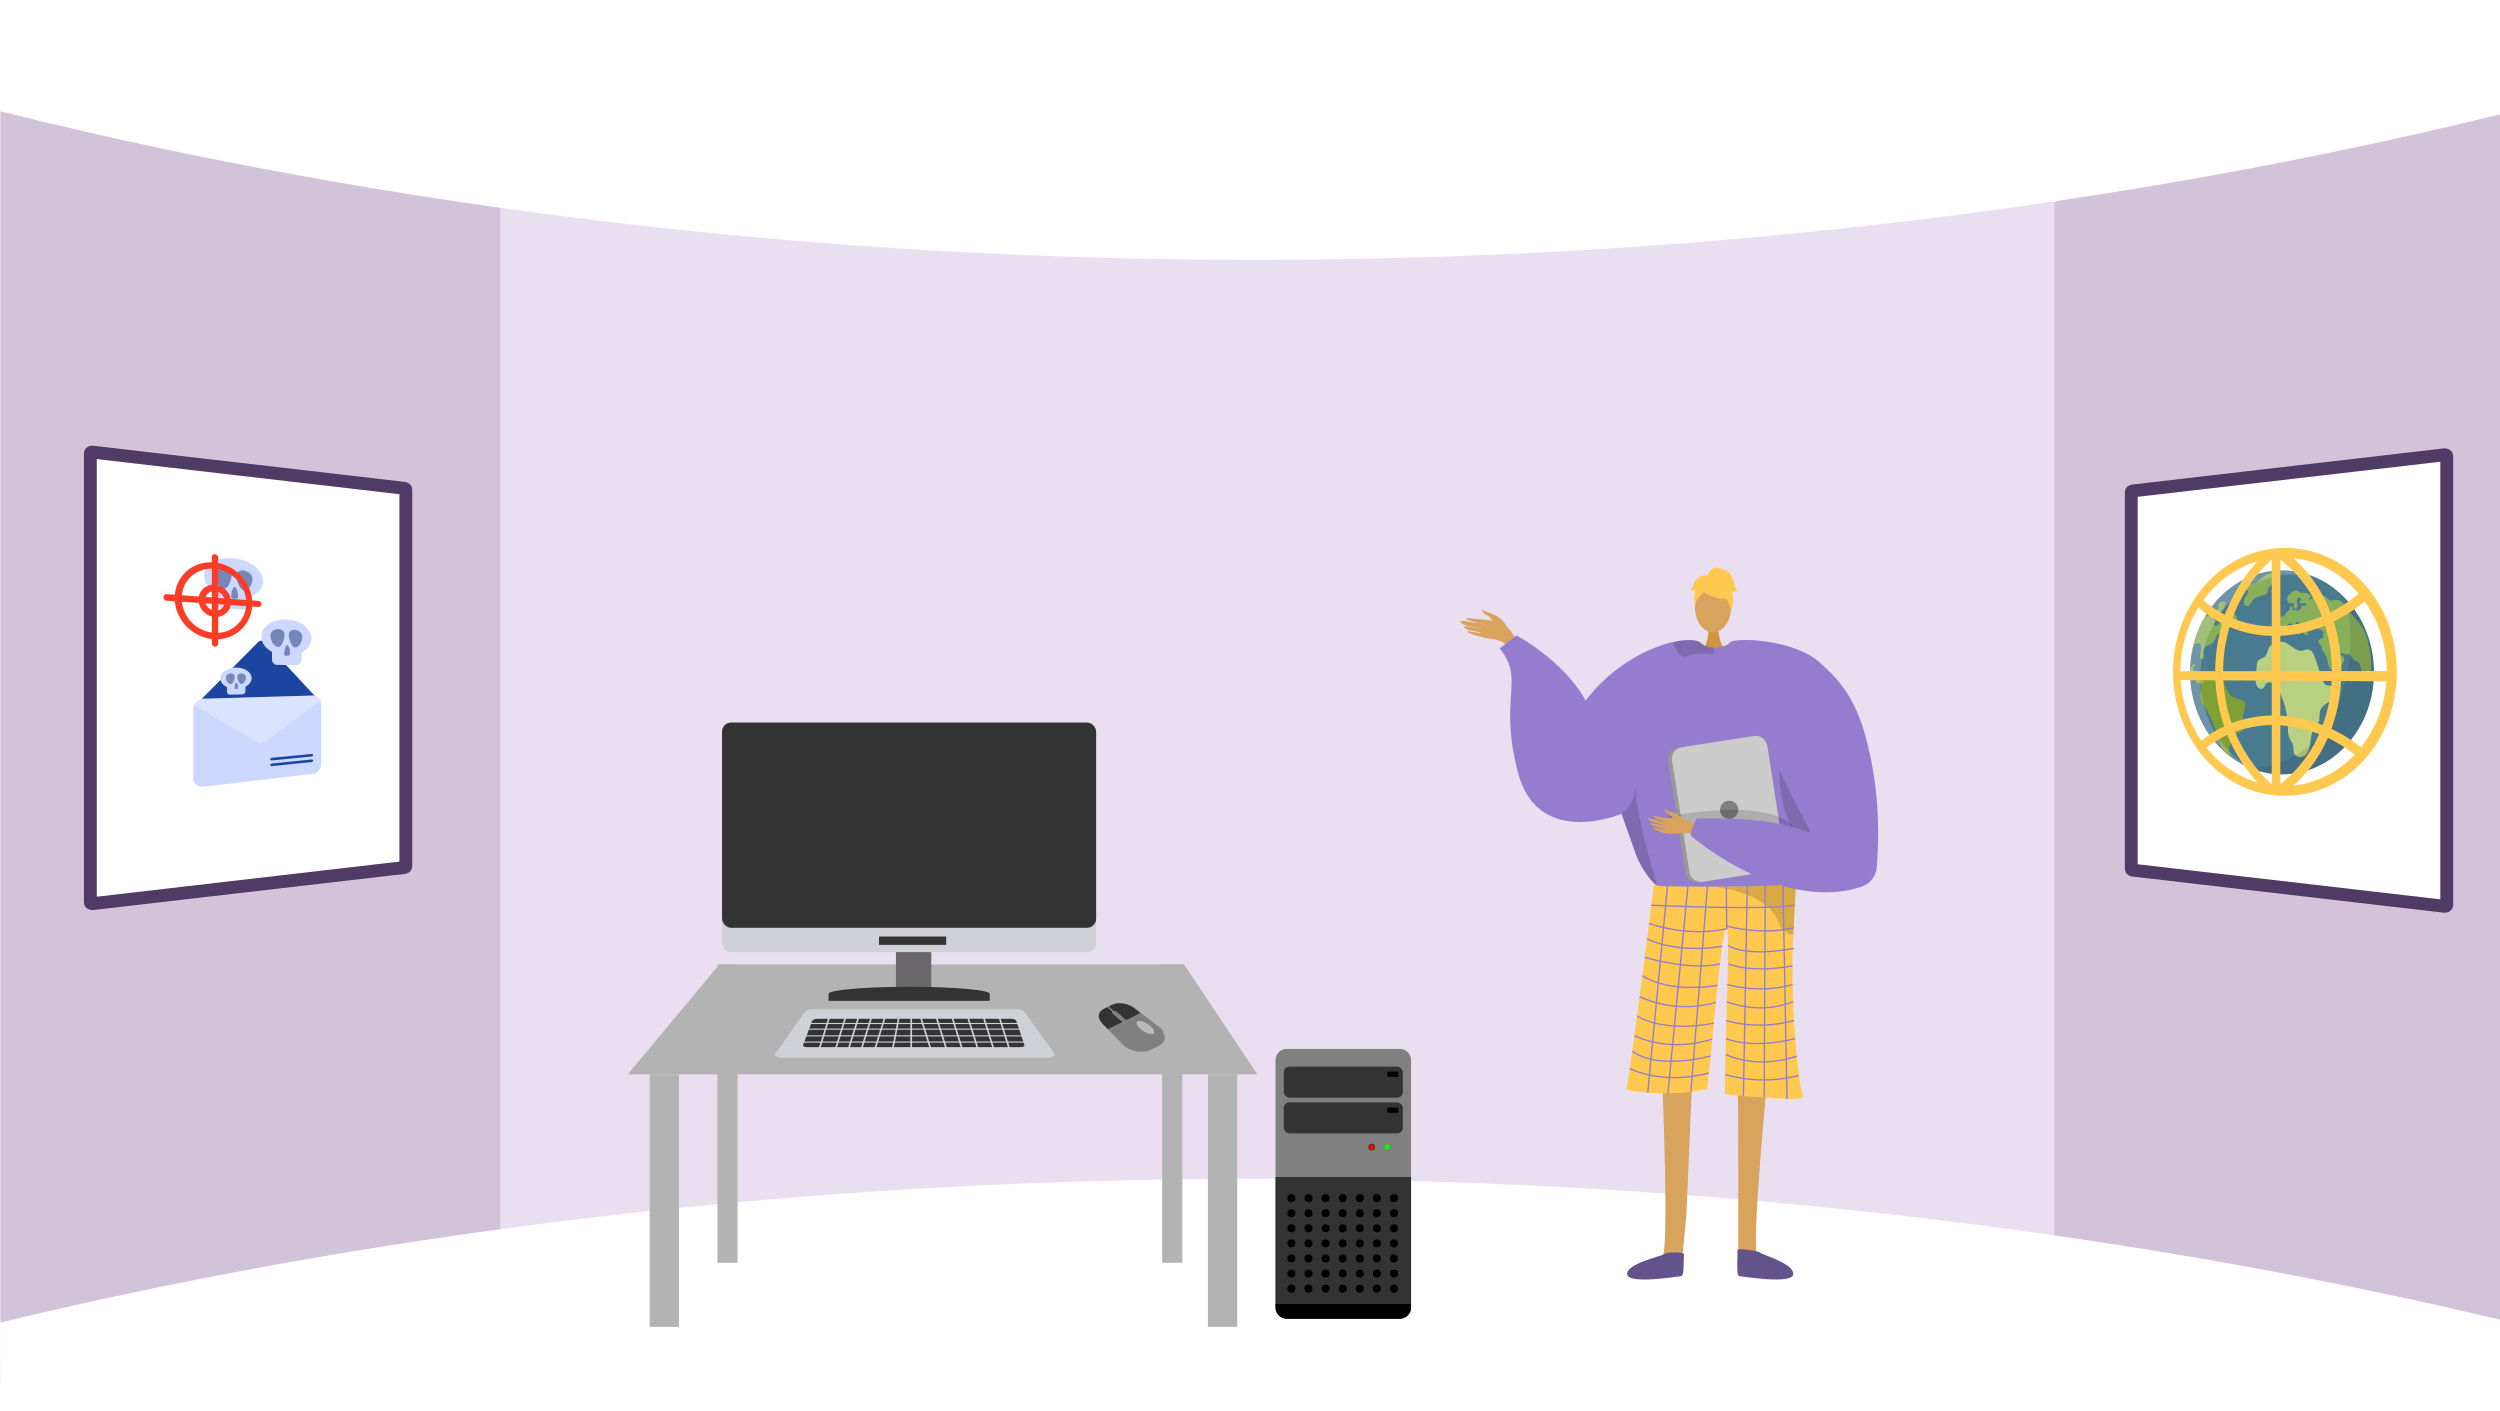 <svg xmlns="http://www.w3.org/2000/svg" xmlns:xlink="http://www.w3.org/1999/xlink" width="1366" height="771" viewBox="0 0 1366 771"><defs><style>.a,.t{fill:none;}.b{fill:#d2c3db;}.c{fill:#eadff1;}.ab,.ae,.al,.d{fill:#fff;}.e{fill:#b3b3b3;}.f{fill:#d0d1d6;}.g{fill:#333;}.h,.i{fill:#d8a35d;}.h{fill-rule:evenodd;}.j{fill:#d19442;}.k{fill:#947dce;}.l{fill:#ffc84f;}.m{opacity:0.15;}.n{fill:#62548a;}.ae,.o{opacity:0.3;}.p{opacity:0.5;}.q{fill:#999;}.r{fill:#ccc;}.s{fill:gray;}.t{stroke:#947dce;stroke-width:0.747px;}.ab,.t{stroke-miterlimit:10;}.u{fill:#6a676b;}.v{isolation:isolate;}.w{clip-path:url(#a);}.x{fill:#b9b9b9;}.y{fill:#302f30;}.z{fill:red;}.aa{fill:lime;}.ab{stroke:#4f3b65;stroke-width:7.018px;}.ac{fill:#1b45a1;}.ad{fill:#ccd8ff;}.af{fill:#7686b8;}.ag{fill:#fb3c27;}.ah{fill:#497b90;}.ai{fill:#89a527;opacity:0.86;}.aj{fill:#cbdf7d;opacity:0.85;}.ak{fill:#b3d336;opacity:0.6;}.al{opacity:0.2;}.am{opacity:0.1;}</style><clipPath id="a"><path class="a" d="M606.784,575.835l-8.584-26.79,31.881-2.2,8.584,26.79Z"/></clipPath></defs><path class="b" d="M1366,9.537V768l-242.228-67.586-32.991-6.263,1.636-558.092,30.118-25.56Z"/><path class="b" d="M316.3,125.471,300.245,681.842.2,756.24V6.188L299.045,99.758Z"/><path class="c" d="M697.978,89.071H273.37V706.455h849.165V89.071Z"/><path class="d" d="M0,60.78c121.657,30.38,335.7,73.888,615,80.372,352.972,8.194,622.429-47.1,751-78.7V0H0Z"/><path class="d" d="M0,722.684c121.657-29.39,335.7-71.481,615-77.753C967.968,637,1237.425,690.5,1366,721.064v47.19L.2,771Z"/><path class="e" d="M687,587H343l50-60H647Z"/><rect class="e" width="16" height="138" transform="translate(355 587)"/><rect class="e" width="11" height="163" transform="translate(392 527)"/><rect class="e" width="11" height="163" transform="translate(635 527)"/><rect class="e" width="16" height="138" transform="translate(660 587)"/><path class="f" d="M572.641,578H426.953c-1.618,0-4.281-1-3.281-2.23L439.4,553.432a5.577,5.577,0,0,1,4.546-1.987H555.435a6.041,6.041,0,0,1,4.912,2.141l15.569,21.968C577.008,576.954,574.416,578,572.641,578Z"/><path class="g" d="M557.512,572.14H440.874c-1.294,0-2.281-.5-2.077-1.046l4.919-13.2c.265-.712,1.7-1.235,3.373-1.235h105.2c1.49,0,2.755.469,2.971,1.1l4.508,13.275C559.947,571.621,558.886,572.14,557.512,572.14Z"/><rect class="f" width="121.634" height="0.614" transform="translate(438.463 558.932)"/><rect class="f" width="121.634" height="0.614" transform="translate(438.463 562.004)"/><rect class="f" width="121.634" height="0.614" transform="translate(438.463 565.69)"/><rect class="f" width="121.634" height="0.614" transform="translate(438.463 569.068)"/><rect class="f" width="0.921" height="20.272" transform="translate(453.194 554.038) rotate(17.439)"/><rect class="f" width="0.921" height="20.272" transform="translate(462.102 554.038) rotate(17.439)"/><rect class="f" width="0.921" height="20.272" transform="translate(469.166 554.038) rotate(17.439)"/><rect class="f" width="0.921" height="20.272" transform="translate(476.231 554.038) rotate(17.439)"/><rect class="f" width="0.921" height="20.272" transform="translate(483.602 554.038) rotate(17.439)"/><rect class="f" width="0.921" height="20.272" transform="translate(491.083 553.808) rotate(10.978)"/><rect class="f" width="0.921" height="20.272" transform="translate(497.437 553.711)"/><rect class="f" width="0.921" height="20.272" transform="translate(545.102 554.315) rotate(-17.439)"/><rect class="f" width="0.921" height="20.272" transform="translate(536.501 554.315) rotate(-17.439)"/><rect class="f" width="0.921" height="20.272" transform="translate(527.901 554.315) rotate(-17.439)"/><rect class="f" width="0.921" height="20.272" transform="translate(519.3 554.315) rotate(-17.439)"/><rect class="f" width="0.921" height="20.272" transform="translate(510.7 554.315) rotate(-17.439)"/><rect class="f" width="0.921" height="20.272" transform="translate(502.1 554.315) rotate(-17.439)"/><path class="h" d="M822.88,341.869c-1.389-3.392-5.8-6.039-8.751-6.856a29.723,29.723,0,0,1-3.763-1.581c-2.287-.772,1.332,2.492,2.7,3.039,1.111.445,3.1,3.754,4.192,4.888s3.425,2.779,4.681,2.79S822.7,342.5,822.88,341.869Z"/><path class="h" d="M830.546,353.633c-2.653-4.766-4.639-10.428-9.735-12.794s-12.722-2.326-16.771-2.946c-4.763-.729-2.766.822-.256,1.494,1.631.437,6.905,2,8.553,1.988a52.523,52.523,0,0,0-6.877-1.119c-.392.11-7.948-1.953-7.435-.562,1,2.7,9.531,3.039,12.249,3.632-1.434-.053-3.765-.482-5.147-.539-1.173-.048-4.714-1.338-5.063-.26-.55,1.7,8.189,2.8,9.352,2.9-1.15.924-5.535-.46-7.064-.566-.153-.01-1.545.323.128.912a50.279,50.279,0,0,0,10.279,2.97c4.028.6,8.752,1.215,11.436,4.894C826.345,353.516,828.449,353.892,830.546,353.633Z"/><path class="i" d="M965.714,588.953s-9.277,95.726-5.333,97.373c7.077,3,34.793,12.822,4.236,10.664-15.7.946-14.544-2.561-14.789-5.533-.2-2.428.26-88.1-.385-94.76-.144-1.492-.232-2.394-.232-2.394Z"/><path class="i" d="M908.185,588.953s4.022,95.726.077,97.373c-7.077,3-34.792,12.822-4.236,10.664,15.7.946,14.545-2.561,14.79-5.533.2-2.428,1.981-20.856,2.626-27.518.144-1.492,3.22-76.36,3.22-76.36Z"/><path class="j" d="M938.953,341.932s-.818,9.121,4.809,14.166-12.966,0-12.966,0,3.459-8.737,2.683-14.166S938.953,341.932,938.953,341.932Z"/><ellipse class="i" cx="9.836" cy="13.42" rx="9.836" ry="13.42" transform="translate(926.149 318.628)"/><path class="k" d="M855.883,399.929c14.891-31.148,41.466-45.359,58.433-49.132,7.345-1.636,12.888-1.315,14.913.434a11,11,0,0,0,6.866,2.667,14.9,14.9,0,0,0,3.856-.351,19.2,19.2,0,0,0,4.086-1.39c.628-.291.994-.5.994-.5a39.892,39.892,0,0,1,10.385.62c38.388,7.517,45.067,71.882,44.723,77.418-.209,3.3-3.616,18.223-7.874,31.492-3.489,10.893-7.561,20.673-10.908,22.025-7.427,2.989-63.5,7.091-75.027,1.592-.269-.2-.561-.419-.837-.658-4.326-3.519-9.018-10.467-11.506-16.975,0-.007-6.627-18.685-7.979-22.488-.015-.038-.023-.068-.038-.1-.045-.15-.1-.292-.149-.426-.015-.053-.038-.1-.052-.15"/><path class="l" d="M903.76,482.6a6.06,6.06,0,0,0,3.441,1.587c8.086.159,43.011.757,61.957-.331,6.684-.385,11.378-.979,12.2-1.88a.718.718,0,0,1-.006.077c-.049,1.044-.648,13-1.489,28.671-1.66,30.936,1.537,75.244,5.273,88.693.806,2.9-42.586-1.495-42.586-1.495-.121-31.925,2.908-87.973.951-90.485-2.38-3.056-6.239,46.243-10.664,87.5-17.184,4.483-44.4,1.761-44.081,0C892.495,574.01,903.76,482.6,903.76,482.6Z"/><path class="m" d="M885.771,444.009c.015.053.037.1.052.15.052.134.1.276.149.426.015.029.023.059.038.1,1.352,3.8,7.979,22.481,7.979,22.488,2.488,6.508,7.18,13.456,11.506,16.975-2.936-10.632-12.089-41.451-11.738-53.868C892.009,442.246,885.771,444,885.771,444.009Z"/><path class="m" d="M975.537,399.484s-18.582,55.47,32.974,79.028l1.047.7-.266-13.047S985,432.263,984.907,431.39,975.537,399.484,975.537,399.484Z"/><path class="m" d="M936.745,356.1c.03.889-.44,1.472-1.868,1.277-4.452-.605-9.481-.478-13.134,1.2a3.106,3.106,0,0,1-3-.127c-2.338-1.367-3.788-5.447-4.363-7.255a1.239,1.239,0,0,1-.06-.4c7.345-1.636,12.888-1.315,14.913.434a11,11,0,0,0,6.866,2.667A6.049,6.049,0,0,1,936.745,356.1Z"/><path class="n" d="M920.139,685.333c.183-1.382-9.651-1.253-10.764-.13s-20.711,5.166-20.323,10.987,27.549,1.244,29.489,1.107S919.779,688.049,920.139,685.333Z"/><path class="n" d="M949.277,683.091c-.183-1.382,11.588.372,12.7,1.495s18.249,5.783,17.861,11.6-27.549,1.244-29.489,1.107S949.636,685.807,949.277,683.091Z"/><g class="o"><path d="M936,484.492l-.39-.032S935.752,484.469,936,484.492Z"/><path class="p" d="M936,484.492c10.408.831,33.155-.64,33.155-.64,6.684-.385,11.378-.979,12.2-1.88a.718.718,0,0,1-.006.077c-.049,1.044-.648,13-1.489,28.671a7.652,7.652,0,0,1-1.094-.126,8.521,8.521,0,0,1-5.508-3.914,18.944,18.944,0,0,1-2.142-4.473C963.363,487.442,939.337,484.791,936,484.492Z"/></g><path class="l" d="M932.289,324.345s17.029,9.442,11.975-5.717C940.767,308.14,920.675,317.587,932.289,324.345Z"/><path class="l" d="M934.757,320.724s-9.527,5.653-8.608,11.324c0,0-2.1-16.932,7.372-17.357s13.142.489,12.3,18.393C945.822,333.084,943.069,318.842,934.757,320.724Z"/><path class="l" d="M933.108,314.8s.479-5.275,5.709-4.528,7.471,3.735,8.218,6.724,1.5,5.23,2.242,5.23c0,0-2.242,2.241-2.989,1.494,0,0,1.939,5.373-.524,9.785,0,0-.97-6.8-4.706-7.543S933.108,314.8,933.108,314.8Z"/><path class="l" d="M933.587,314.756s-3.736-2.242-7.471,2.988l-2.242,4.483s.747.747,2.242,0c0,0-.681,5.264.033,8.235l2.208-8.982Z"/><path class="q" d="M911.427,416.037l9.474,60.689a6.482,6.482,0,0,0,7.4,5.4l41.421-6.47a2.017,2.017,0,0,0,.292-.06,6.459,6.459,0,0,0,5.1-7.337l-9.474-60.689a6.472,6.472,0,0,0-7.4-5.395l-39.5,6.164-1.921.3A6.471,6.471,0,0,0,911.427,416.037Z"/><path class="r" d="M913.639,415.678l9.473,60.69a6.472,6.472,0,0,0,7.4,5.394l39.5-6.164a6.459,6.459,0,0,0,5.1-7.337l-9.474-60.689a6.472,6.472,0,0,0-7.4-5.395l-39.5,6.164A6.457,6.457,0,0,0,913.639,415.678Z"/><circle class="s" cx="5" cy="5" r="5" transform="translate(939.798 437.479)"/><path class="m" d="M983.421,458.847s.971-22.309-58.8-14.838,44.828,14.2,44.828,14.2Z"/><path class="h" d="M930.187,452.367c-.708-.237-8.183-4.714-12.236-5.088s-10.113-.543-12.205-1.138c-2.462-.7-3.083.278-.248,1.36a39.922,39.922,0,0,0,6.455,1.828c.406.017-2.235-.338-5.1-.933-3.051-.632-6.36-1.492-6.512-.949-.294,1.054,8.495,3.423,10.043,3.591a39.144,39.144,0,0,1-4.082-.495c-1.842-.327-3.953-.979-4.368-.6-.654.6,4,2.429,7.848,2.962.067.125-1.176.319-5.7-.621-.455-.094-1.613.1-.124.793,3.136,1.45,4.377,2.305,8.92,2.446,4.431.139,9.322-.773,12.509.3Z"/><path class="h" d="M919.9,447.678s-3.431-3.6-7.283-4.2c-2.29-.354-2.236-.93-2.626-1.1-1.3-.57-.042,1.835,1.9,2.452,1.581.5,2.464,3.2,3.414,3.776s3.794,1.624,4.5,1.252S919.9,447.678,919.9,447.678Z"/><path class="k" d="M994.1,361.825c14.073,12.592,23.81,24.287,29.885,62.759,3.082,19.519,2.279,39.037,1.477,49.331a12.164,12.164,0,0,1-8.358,10.575c-44.093,14.544-92.526-27.3-92.526-27.3-2.525-.94,2.559-9.944,2.559-9.944,24.376-.252,43.054.495,62.48,7.966-.1-.046-19.1-35.73-21.667-45.575-6.733-25.816-28.9-48.157-23.161-58.276C946.775,347.865,979.909,349.124,994.1,361.825Z"/><line class="t" x1="11.019" y2="115.224" transform="translate(900.329 481.841)"/><line class="t" x1="10.936" y2="113.217" transform="translate(911.348 484.145)"/><line class="t" x1="9.094" y2="112.426" transform="translate(923.88 484.145)"/><line class="t" x2="0.234" y2="23.288" transform="translate(943.27 484.145)"/><line class="t" x1="2.11" y2="114.704" transform="translate(952.588 484.145)"/><line class="t" x1="0.588" y2="115.666" transform="translate(963.945 484.073)"/><line class="t" x2="2.225" y2="116.331" transform="translate(974.198 484.073)"/><path class="t" d="M902.27,494.583s62.052,2.929,78.447,0"/><path class="t" d="M943.5,507.433c-21.711,4.917-42.489-2.856-42.489-2.856"/><path class="t" d="M943.27,505.964s19.594,5.505,36.8.856"/><path class="t" d="M899.948,513.021s15.647,8.192,41.061,4.015"/><path class="t" d="M898.667,523.077s24.348,7.434,41.138,3.609"/><path class="t" d="M897.383,533.068s12.4,9.721,41.151,5.36"/><path class="t" d="M895.888,544.56a60.33,60.33,0,0,0,41.7,3.142"/><path class="t" d="M894.5,555.087s13.392,9.506,41.969,3.985"/><path class="t" d="M893.045,565.88s18.483,9.662,42.568,1.856"/><path class="t" d="M891.882,574.3s10.9,10.488,42.809,2.713"/><path class="t" d="M890.511,583.863s17.633,9.289,43.238,2.419"/><path class="t" d="M944.16,516.481s8.186,6.759,35.914,1.742"/><path class="t" d="M944.376,526.654s11.486,5.355,35.042,1.126"/><path class="t" d="M943.815,537.944s17.737,5.342,35.6,0"/><path class="t" d="M943.56,547.307s17.242,7.665,36.2,0"/><path class="t" d="M943.27,557.586s16.415,5.76,36.968,0"/><path class="t" d="M943.005,567.459s13.837,6.208,37.88,0"/><path class="t" d="M943.005,576.194s16.428,8.466,38.716.9"/><path class="t" d="M942.61,587.113a75.946,75.946,0,0,0,40.33.466"/><path class="k" d="M886.01,444.682s-45.479,19.293-56.513-22.316,4.138-50.814-10.115-68.051l9.2-7.122s31.724,16.782,41.15,42.989S886.01,444.682,886.01,444.682Z"/><rect class="u" width="19.317" height="22.433" transform="translate(489.541 519.412)"/><rect class="f" width="204.47" height="125.474" rx="4.985" transform="translate(394.53 394.783)"/><path class="g" d="M452.715,546.885v-3.846c0-2.134,19.729-3.858,44.049-3.858s44.047,1.724,44.047,3.858v3.846Z"/><rect class="g" width="36.722" height="4.565" transform="translate(480.28 511.719)"/><rect class="g" width="204.391" height="112.166" rx="4.985" transform="translate(394.53 394.783)"/><g class="v"><g class="w"><path class="s" d="M629.469,564.992c-1.387.1-3.691-.831-5.677-2.363-2.4-1.856-3.419-3.9-2.283-4.561a1.724,1.724,0,0,1,.745-.2c1.387-.1,3.691.831,5.677,2.363,2.4,1.856,3.419,3.9,2.283,4.561a1.727,1.727,0,0,1-.745.2m-6.207-11.508-8.013,3.98.046.04c.335.293.367.644.076.795l-.832.41a.626.626,0,0,1-.236.059,1.326,1.326,0,0,1-.9-.327l-.043-.038-8.012,3.977,8.918,9.058a14.621,14.621,0,0,0,10.3,3.173,12.157,12.157,0,0,0,4.535-1.162l3.8-1.886c4.413-2.189,4.932-6.639,1.152-9.943l-10.782-8.136"/><path class="g" d="M608.4,552.779h0m-3.051-2.662-1.893.942c-4.413,2.189-3.8,6.083-.02,9.382l1.907,1.939,8.012-3.977-5.3-4.623c-.335-.293-.369-.65-.076-.794l.146-.073-3.039-2.661.264-.132,0,0"/><path class="g" d="M611.056,548.16a10.1,10.1,0,0,0-3.8,1.013l-1.9.944,0,0,.267-.134,3.048,2.661-.268.132.414-.2a.606.606,0,0,1,.239-.062,1.339,1.339,0,0,1,.9.325l5.3,4.626,8.013-3.98-2.307-1.739a14.013,14.013,0,0,0-9.9-3.585"/><path class="s" d="M609.055,552.513a.606.606,0,0,0-.239.062l-.414.2h0l-.27.134h0l-.146.073c-.293.144-.259.5.076.794l5.3,4.623.043.038a1.326,1.326,0,0,0,.9.327.626.626,0,0,0,.236-.059l.832-.41c.291-.151.259-.5-.076-.795l-.046-.04-5.3-4.626a1.339,1.339,0,0,0-.9-.325"/><path class="s" d="M605.622,549.986l-.267.134-.264.132,3.039,2.661h0l.27-.133h0l.267-.132-3.048-2.661"/><path class="x" d="M622.254,557.867a1.724,1.724,0,0,0-.745.2c-1.136.661-.115,2.705,2.283,4.561,1.986,1.532,4.29,2.459,5.677,2.363a1.727,1.727,0,0,0,.745-.2c1.136-.661.115-2.705-2.283-4.561-1.986-1.532-4.29-2.459-5.677-2.363"/></g></g><path class="s" d="M764.91,720.517H703.043a6.09,6.09,0,0,1-6.091-6.085V579.239a6.094,6.094,0,0,1,6.091-6.091H764.91a6.091,6.091,0,0,1,6.09,6.091V714.432A6.087,6.087,0,0,1,764.91,720.517Z"/><path class="g" d="M771,712.783V643.127H696.952v69.656c0,4.273,2.731,7.734,6.091,7.734H764.91C768.273,720.517,771,717.056,771,712.783Z"/><path class="y" d="M751.381,626.77a1.861,1.861,0,1,1-1.861-1.86A1.859,1.859,0,0,1,751.381,626.77Z"/><path class="z" d="M749.52,628.226a1.456,1.456,0,1,1,1.457-1.456A1.456,1.456,0,0,1,749.52,628.226Z"/><path class="aa" d="M759.453,626.77A1.454,1.454,0,1,1,758,625.314,1.456,1.456,0,0,1,759.453,626.77Z"/><rect class="g" width="65.037" height="16.907" rx="3.045" transform="translate(701.458 582.84)"/><rect class="g" width="65.037" height="16.909" rx="3.045" transform="translate(701.458 602.348)"/><rect width="6.014" height="2.79" transform="translate(757.997 605.242)"/><rect width="6.014" height="2.795" transform="translate(757.997 585.57)"/><path d="M696.952,712.523v1.909a6.09,6.09,0,0,0,6.091,6.085H764.91a6.087,6.087,0,0,0,6.09-6.085v-1.909Z"/><circle cx="2.198" cy="2.198" r="2.198" transform="translate(703.425 652.467)"/><circle cx="2.198" cy="2.198" r="2.198" transform="translate(712.765 652.467)"/><circle cx="2.198" cy="2.198" r="2.198" transform="translate(722.105 652.467)"/><circle cx="2.198" cy="2.198" r="2.198" transform="translate(731.444 652.467)"/><circle cx="2.198" cy="2.198" r="2.198" transform="translate(740.784 652.467)"/><circle cx="2.198" cy="2.198" r="2.198" transform="translate(750.123 652.467)"/><circle cx="2.198" cy="2.198" r="2.198" transform="translate(759.463 652.467)"/><circle cx="2.198" cy="2.198" r="2.198" transform="translate(703.425 660.708)"/><circle cx="2.198" cy="2.198" r="2.198" transform="translate(712.765 660.708)"/><circle cx="2.198" cy="2.198" r="2.198" transform="translate(722.105 660.708)"/><circle cx="2.198" cy="2.198" r="2.198" transform="translate(731.444 660.708)"/><circle cx="2.198" cy="2.198" r="2.198" transform="translate(740.784 660.708)"/><circle cx="2.198" cy="2.198" r="2.198" transform="translate(750.123 660.708)"/><circle cx="2.198" cy="2.198" r="2.198" transform="translate(759.463 660.708)"/><circle cx="2.198" cy="2.198" r="2.198" transform="translate(703.425 668.949)"/><circle cx="2.198" cy="2.198" r="2.198" transform="translate(712.765 668.949)"/><circle cx="2.198" cy="2.198" r="2.198" transform="translate(722.105 668.949)"/><circle cx="2.198" cy="2.198" r="2.198" transform="translate(731.444 668.949)"/><circle cx="2.198" cy="2.198" r="2.198" transform="translate(740.784 668.949)"/><circle cx="2.198" cy="2.198" r="2.198" transform="translate(750.123 668.949)"/><circle cx="2.198" cy="2.198" r="2.198" transform="translate(759.463 668.949)"/><circle cx="2.198" cy="2.198" r="2.198" transform="translate(703.425 677.19)"/><circle cx="2.198" cy="2.198" r="2.198" transform="translate(712.765 677.19)"/><circle cx="2.198" cy="2.198" r="2.198" transform="translate(722.105 677.19)"/><circle cx="2.198" cy="2.198" r="2.198" transform="translate(731.444 677.19)"/><circle cx="2.198" cy="2.198" r="2.198" transform="translate(740.784 677.19)"/><circle cx="2.198" cy="2.198" r="2.198" transform="translate(750.123 677.19)"/><circle cx="2.198" cy="2.198" r="2.198" transform="translate(759.463 677.19)"/><circle cx="2.198" cy="2.198" r="2.198" transform="translate(703.425 685.43)"/><circle cx="2.198" cy="2.198" r="2.198" transform="translate(712.765 685.43)"/><circle cx="2.198" cy="2.198" r="2.198" transform="translate(722.105 685.43)"/><circle cx="2.198" cy="2.198" r="2.198" transform="translate(731.444 685.43)"/><circle cx="2.198" cy="2.198" r="2.198" transform="translate(740.784 685.43)"/><circle cx="2.198" cy="2.198" r="2.198" transform="translate(750.123 685.43)"/><circle cx="2.198" cy="2.198" r="2.198" transform="translate(759.463 685.43)"/><circle cx="2.198" cy="2.198" r="2.198" transform="translate(703.425 693.671)"/><circle cx="2.198" cy="2.198" r="2.198" transform="translate(712.765 693.671)"/><circle cx="2.198" cy="2.198" r="2.198" transform="translate(722.105 693.671)"/><circle cx="2.198" cy="2.198" r="2.198" transform="translate(731.444 693.671)"/><circle cx="2.198" cy="2.198" r="2.198" transform="translate(740.784 693.671)"/><circle cx="2.198" cy="2.198" r="2.198" transform="translate(750.123 693.671)"/><circle cx="2.198" cy="2.198" r="2.198" transform="translate(759.463 693.671)"/><circle cx="2.198" cy="2.198" r="2.198" transform="translate(703.425 701.912)"/><circle cx="2.198" cy="2.198" r="2.198" transform="translate(712.765 701.912)"/><circle cx="2.198" cy="2.198" r="2.198" transform="translate(722.105 701.912)"/><circle cx="2.198" cy="2.198" r="2.198" transform="translate(731.444 701.912)"/><circle cx="2.198" cy="2.198" r="2.198" transform="translate(740.784 701.912)"/><circle cx="2.198" cy="2.198" r="2.198" transform="translate(750.123 701.912)"/><circle cx="2.198" cy="2.198" r="2.198" transform="translate(759.463 701.912)"/><path class="ab" d="M1164.529,268.961V474.736c0,.353.351.653.827.709l68.945,8,21.89,2.53,79.581,9.238c.6.069,1.135-.268,1.135-.709V249.189c0-.441-.539-.778-1.135-.709l-79.581,9.239-21.89,2.53-68.945,8C1164.88,268.308,1164.529,268.608,1164.529,268.961Z"/><path class="ab" d="M221.745,267.516V473.291c0,.353-.351.653-.828.708l-68.945,8-21.889,2.53L50.5,493.772c-.6.069-1.136-.268-1.136-.709V247.744c0-.441.54-.778,1.136-.709l79.581,9.239,21.889,2.529,68.945,8C221.394,266.863,221.745,267.163,221.745,267.516Z"/><path class="d" d="M174.866,384.732l-30,34.476a2.776,2.776,0,0,1-3.976.417l-34.581-32.2a3.072,3.072,0,0,1,0-4.432l34.581-34.636a2.746,2.746,0,0,1,3.976.137l30,32.362A2.97,2.97,0,0,1,174.866,384.732Z"/><path class="ac" d="M172.777,384.679l-28.05,32.089a2.582,2.582,0,0,1-3.7.37l-32.013-29.972a2.856,2.856,0,0,1,0-4.1l32.013-32.228a2.555,2.555,0,0,1,3.7.11l28.05,30.112A2.77,2.77,0,0,1,172.777,384.679Z"/><path class="ad" d="M170.965,422.806l-59.644,7.043a4.943,4.943,0,0,1-5.8-4.807v-37.59a5.883,5.883,0,0,1,5.8-5.661l59.644-1.743a4.5,4.5,0,0,1,4.5,4.657v32.78A5.386,5.386,0,0,1,170.965,422.806Z"/><path class="ae" d="M175.463,382.272c0-1.3.1-1.29-1.07-2.081a2.969,2.969,0,0,0-1.228-.218c-70.009,2.045-65.156,1.765-66.24,2.225-1.48.962-1.4.92-1.4,2.465.348.652-2.246-1,35.364,20.966a3.932,3.932,0,0,0,3.976-.308C177.158,381.281,175.2,382.862,175.463,382.272Z"/><path class="ad" d="M170.167,348.842c0,5.331-5.872,9.561-13.315,9.446-7.675-.12-14.073-4.786-14.073-10.42s6.4-9.846,14.073-9.419C164.295,338.863,170.167,343.511,170.167,348.842Z"/><path class="ad" d="M162.117,363.377l-10.646-.057a2.91,2.91,0,0,1-2.847-2.929v-5.8a2.8,2.8,0,0,1,2.847-2.833l10.646.3a2.863,2.863,0,0,1,2.7,2.9v5.618A2.749,2.749,0,0,1,162.117,363.377Z"/><path class="af" d="M155.476,346.781c0,2.438-1.518,6.813-3.4,6.767s-3.435-2.112-4.088-4.507c-.926-3.4,1.064-4.693,2.9-5.174C153.05,343.3,155.476,344.344,155.476,346.781Z"/><path class="af" d="M157.79,346.871c0,2.426,1.5,6.856,3.326,6.9s3.268-1.881,3.879-4.16c.861-3.212-1-4.621-2.736-5.243C160.17,343.621,157.79,344.445,157.79,346.871Z"/><path class="af" d="M156.852,352.493c1.5.041,1.981,5.387,1.3,5.6s-2.124.407-2.675-.042S155.752,352.463,156.852,352.493Z"/><path class="ad" d="M143.763,317.615c0,5.914-6.881,10.2-15.629,9.551-9.051-.671-16.621-6.33-16.621-12.62s7.57-10.508,16.621-9.456C136.882,306.106,143.763,311.7,143.763,317.615Z"/><path class="ad" d="M134.326,333.19l-12.534-.794a3.587,3.587,0,0,1-3.363-3.461v-6.472a2.993,2.993,0,0,1,3.363-2.954l12.534,1.1a3.514,3.514,0,0,1,3.166,3.41v6.241A2.926,2.926,0,0,1,134.326,333.19Z"/><path class="af" d="M126.514,314.262c0,2.713-1.789,7.475-4.012,7.289-2.242-.188-4.057-2.6-4.828-5.317-1.1-3.856,1.258-5.154,3.422-5.555C123.655,310.2,126.514,311.548,126.514,314.262Z"/><path class="af" d="M129.239,314.53c0,2.7,1.758,7.734,3.91,7.914,2.135.179,3.838-1.858,4.554-4.346,1.01-3.505-1.171-5.2-3.211-6.024C132.038,311.089,129.239,311.831,129.239,314.53Z"/><path class="af" d="M128.134,320.717c1.77.153,2.331,6.134,1.53,6.318s-2.5.3-3.15-.235S126.839,320.606,128.134,320.717Z"/><path class="ad" d="M137.513,370.55c0,3.189-3.732,5.849-8.411,5.943-4.765.1-8.691-2.5-8.691-5.791s3.926-5.956,8.691-5.945C133.781,364.768,137.513,367.361,137.513,370.55Z"/><path class="ad" d="M132.406,379.4l-6.651.172A1.689,1.689,0,0,1,124,377.907V374.5a1.769,1.769,0,0,1,1.759-1.735l6.651-.086a1.67,1.67,0,0,1,1.7,1.658v3.345A1.751,1.751,0,0,1,132.406,379.4Z"/><path class="af" d="M128.243,369.724c0,1.44-.945,4.062-2.115,4.079s-2.123-1.158-2.526-2.549a2.3,2.3,0,0,1,1.788-3.121C126.734,367.735,128.243,368.283,128.243,369.724Z"/><path class="af" d="M129.689,369.713c0,1.437.936,4.023,2.086,4.006s2.062-1.2,2.448-2.571a2.233,2.233,0,0,0-1.728-3.044C131.181,367.72,129.689,368.277,129.689,369.713Z"/><path class="af" d="M129.1,373.065c.941-.013,1.239,3.143.812,3.282a2.455,2.455,0,0,1-1.671.033C127.9,376.126,128.415,373.074,129.1,373.065Z"/><path class="ac" d="M170.407,413.347l-21.963,2.159a.634.634,0,0,1-.693-.66.8.8,0,0,1,.693-.794l21.963-2.1a.6.6,0,0,1,.632.634A.754.754,0,0,1,170.407,413.347Z"/><path class="ac" d="M170.407,416.343l-21.963,2.3a.63.63,0,0,1-.693-.655.808.808,0,0,1,.693-.8l21.963-2.233a.592.592,0,0,1,.632.631A.758.758,0,0,1,170.407,416.343Z"/><path class="ag" d="M117.5,349.259c-11.919-.373-22.015-10.473-22.015-22.5s10.1-20.7,22.015-19.4c11.41,1.251,20.34,11.27,20.34,22.382A19.407,19.407,0,0,1,117.5,349.259Zm0-38.428c-9.908-1.022-18.244,6.227-18.244,16.194A19.141,19.141,0,0,0,117.5,345.789a16.185,16.185,0,0,0,17.079-16.275A19.219,19.219,0,0,0,117.5,310.831Z"/><path class="ag" d="M117.5,337.1a9.627,9.627,0,0,1-9.019-9.423,8.13,8.13,0,0,1,9.019-8.152,9.647,9.647,0,0,1,8.725,9.4A8.131,8.131,0,0,1,117.5,337.1Zm0-14.106a4.92,4.92,0,0,0-5.422,4.936,5.828,5.828,0,0,0,5.422,5.7,4.921,4.921,0,0,0,5.315-4.944A5.835,5.835,0,0,0,117.5,322.992Z"/><path class="ag" d="M141.24,331.64l-50.02-3.362a2.046,2.046,0,0,1-1.934-1.956,1.727,1.727,0,0,1,1.934-1.684l50.02,3.687a1.777,1.777,0,0,1,1.594,1.77A1.5,1.5,0,0,1,141.24,331.64Z"/><path class="ag" d="M117.5,353.326a1.8,1.8,0,0,1-1.756-1.782V304.377a1.523,1.523,0,0,1,1.756-1.533,2.008,2.008,0,0,1,1.745,1.935v46.86A1.687,1.687,0,0,1,117.5,353.326Z"/><path class="ah" d="M1297.146,367.4c0,1.318-.046,2.618-.118,3.917v.009c-.091,1.364-.226,2.719-.4,4.053a59.22,59.22,0,0,1-2.175,10.029,56.77,56.77,0,0,1-3.666,9.13,54.41,54.41,0,0,1-3.349,5.758c-.4.626-.822,1.231-1.254,1.835-.846,1.17-1.726,2.308-2.656,3.395a51.488,51.488,0,0,1-4.184,4.416,49.9,49.9,0,0,1-6.751,5.34,48.612,48.612,0,0,1-4.738,2.773h-.009a45.725,45.725,0,0,1-38.367,1.594,47.84,47.84,0,0,1-10.689-6.085c-.289-.214-.571-.427-.852-.649-.8-.627-1.587-1.286-2.352-1.968-.485-.427-.962-.862-1.431-1.321h-.008q-1.656-1.58-3.172-3.3-1.707-1.935-3.231-4.033c-.74-1.008-1.443-2.054-2.1-3.121-.708-1.11-1.365-2.257-1.991-3.426-.505-.945-.988-1.9-1.428-2.879a56.606,56.606,0,0,1-2.726-6.966,60.949,60.949,0,0,1-2.817-16.644c-.007-.124-.007-.24-.007-.364-.014-.5-.021-1.016-.021-1.529,0-.628.007-1.264.028-1.884,0-.1.007-.19.014-.289v-.008c.035-1.092.1-2.158.188-3.233.091-1.051.21-2.094.357-3.121a59.577,59.577,0,0,1,1.576-7.685,58.68,58.68,0,0,1,3.869-10.269c.675-1.384,1.4-2.739,2.186-4.049.436-.754.893-1.485,1.366-2.209.56-.846,1.134-1.678,1.746-2.495a53.487,53.487,0,0,1,5.7-6.575c.359-.35.725-.7,1.1-1.044.426-.389.852-.779,1.293-1.153.361-.31.715-.611,1.084-.9.133-.11.259-.22.392-.321.347-.276.695-.545,1.051-.813h.007c.378-.3.757-.575,1.143-.846s.752-.534,1.132-.789l.045-.028c.4-.265.8-.521,1.2-.778.374-.238.756-.469,1.146-.7.458-.27.924-.541,1.4-.795.376-.206.761-.412,1.146-.61l.069-.03c.423-.218.839-.426,1.271-.628a.059.059,0,0,1,.031-.019c.417-.192.85-.386,1.276-.579h.008c.525-.226,1.051-.452,1.594-.663.321-.126.65-.252.979-.37s.659-.246.99-.356q1.061-.36,2.149-.672c.294-.09.6-.172.89-.245.348-.1.689-.18,1.039-.266s.691-.162,1.042-.24.7-.146,1.052-.215c.336-.067.672-.127,1.017-.178a43.794,43.794,0,0,1,4.393-.535c.563-.04,1.126-.072,1.691-.086.541-.021,1.083-.034,1.618-.028.519,0,1.032,0,1.544.022.233.01.458.011.683.031a2.8,2.8,0,0,1,.281.015c.781.042,1.555.1,2.322.19.186.013.373.036.551.059a.294.294,0,0,1,.081.012c.413.042.827.1,1.241.161.016.008.041.006.057.014,1.083.165,2.16.366,3.224.6.541.124,1.075.248,1.609.391s1.072.295,1.6.456,1.051.325,1.573.506c.473.157.939.333,1.405.51.408.153.817.316,1.226.479.292.116.576.242.861.368a.7.7,0,0,1,.142.063c.318.133.637.276.947.428.252.11.5.231.74.351.488.232.976.482,1.457.743a3.263,3.263,0,0,1,.346.187c.228.113.448.236.676.367.28.155.559.311.839.485.28.156.552.331.832.5s.553.331.825.516.537.351.81.535c1.093.722,2.164,1.5,3.2,2.333h.009c.379.3.749.6,1.111.911.3.25.6.5.889.76s.6.529.892.8c.338.3.667.61.989.934.391.367.773.753,1.147,1.141.227.237.462.475.68.723.079.079.157.158.227.238a.249.249,0,0,1,.079.089c.271.292.541.584.795.886a2.994,2.994,0,0,1,.236.266c.245.285.491.57.727.855.009,0,.009.009.009.009.246.276.474.552.685.839.2.251.4.5.6.753.281.358.554.727.827,1.1.344.469.688.937,1.015,1.426.257.371.513.76.761,1.141q.6.927,1.17,1.883a56.686,56.686,0,0,1,4.554,9.549c.054.14.1.279.152.418v.01q.81,2.23,1.44,4.537a59.2,59.2,0,0,1,1.635,8.249c.09.667.163,1.335.226,2.012.163,1.675.254,3.36.263,5.073C1297.146,366.858,1297.146,367.131,1297.146,367.4Z"/><path class="ai" d="M1225.949,395.861c.1,1.586-.309,3.409-1.569,4.016-.7.33-1.577.248-2.139.822-.994,1.032-.179,3.294-1.173,4.322a4.557,4.557,0,0,1-1.259.7c-2.216,1.169-2.157,4.915-1.128,7.573.037.1.074.183.111.279-.289-.214-.571-.427-.852-.649-.8-.627-1.587-1.286-2.352-1.968-.485-.427-.962-.862-1.431-1.321h-.008c-2.518-7.957-4.874-16.014-9.113-22.755-1.106-1.75-2.371-3.531-2.577-5.668a42.665,42.665,0,0,1,.305-4.536c.014-1.05-.049-2.159-.064-3.218a15.908,15.908,0,0,1,.078-2.041c.221-1.833.953-3.324,3.1-3.891,2.976-.788,6.924,2.108,8.628,4.756,1.911,2.977,2.818,7.186,5.77,8.729,2.127,1.11,5.172.784,6.223,3.206.94,2.176-.7,4.55-.945,6.923A28.76,28.76,0,0,0,1225.949,395.861Z"/><path class="aj" d="M1243.946,353.19c-.416-1.918-3.219-1.14-4.11.579s-1.077,3.967-2.482,5.162c-1.068.908-2.629.976-3.5,2.112a5.531,5.531,0,0,0-.789,2.963q-.22,2.994-.44,5.986a9.152,9.152,0,0,0,.491,4.739c.707,1.413,2.563,2.218,3.63,1.138a12.369,12.369,0,0,0,1.1-1.851,2.634,2.634,0,0,1,2.889-1.089,5,5,0,0,1,2.213,1.755c5.117,6.179,6.966,14.958,7.194,23.347a14.831,14.831,0,0,0,.555,4.563c.6,1.7,1.873,3.12,2.247,4.9.288,1.365.017,2.835.545,4.125.974,2.38,4.243,2.675,6.034,1.108s2.426-4.252,2.791-6.786.605-5.218,1.926-7.32c.821-1.307,2.033-2.334,2.611-3.8.809-2.051.209-4.535.961-6.618,1-2.771,3.968-3.944,6.1-5.873s3.007-6.4.344-7.465c-1-.4-2.155-.1-3.144-.517-1.287-.547-1.887-2.1-2.35-3.5q-1.823-5.485-3.632-10.938c-.725-2.185-1.823-4.707-3.941-5-1.194-.163-2.35.473-3.529.725C1253.628,356.5,1246.936,346.025,1243.946,353.19Z"/><path class="ak" d="M1204.2,372.915a.59.59,0,0,1-.142.416.558.558,0,0,1-.442.138c-.306.006-.611,0-.917-.016a10.6,10.6,0,0,1-2.271-.394.655.655,0,0,1-.416-.252,1.124,1.124,0,0,1-.092-.557,3.549,3.549,0,0,0-1.882-2.555,7.151,7.151,0,0,0-1.364-.8c-.014-.5-.021-1.016-.021-1.529,0-.628.007-1.264.028-1.884,0-.1.007-.19.014-.289v-.008a4.41,4.41,0,0,0,.356-.4c.44-.54,1.33-2.821,2.131-1.707a.969.969,0,0,1,.014,1.036c-.246.374-.738.459-.927.866a1.257,1.257,0,0,0,.47,1.391c.379.323.843.521,1.111.978.514.872.021,2.192.522,3.082.43.767,1.349.822,2.136.926l.269.052C1203.5,371.6,1204.23,372.1,1204.2,372.915Z"/><path class="ak" d="M1222.181,337.454c.158,1.269-1.27,1.981-2.379,2.218-1,.216-2,.431-3,.654a2.625,2.625,0,0,0-1.237.5,1.242,1.242,0,0,0-.367,1.344,3.031,3.031,0,0,0,.515.593c.824.924.147,2.906-1.014,2.982-.4.028-.784-.13-1.179-.135-1.168-.026-2.092,1.19-2.644,2.394a9.95,9.95,0,0,1-1.89,3.394c-1.484,1.332-4.029,1.081-4.742,3.083a5.56,5.56,0,0,0-.022,2.564,3.961,3.961,0,0,1-.263,2.517c-.42.7-1.514.865-1.826.085a2.247,2.247,0,0,1-.043-1.107c.171-1.234.334-2.47.5-3.7a4.188,4.188,0,0,0-.234-2.687,1.852,1.852,0,0,0-2.917-.048,6.654,6.654,0,0,0-1.4,3.424,17.121,17.121,0,0,1-.8,3.3,59.577,59.577,0,0,1,1.576-7.685,58.68,58.68,0,0,1,3.869-10.269c.675-1.384,1.4-2.739,2.186-4.049.114-.022.228-.043.343-.056a4.742,4.742,0,0,0,1.906-.44,12.714,12.714,0,0,0,1.411-1.336c1.257-1.1,3.325-1.386,3.667-3.158a14.732,14.732,0,0,1,.168-1.806c.357-1.074,1.577-1.29,2.559-1.324.419-.022.912.021,1.1.435a1.392,1.392,0,0,1-.044.987,9.644,9.644,0,0,1-3.363,4.932c-1.267.949-2.913,1.708-3.26,3.388.173.556,1.057.481,1.129,1.067.051.47-.471.733-.659,1.161a.989.989,0,0,0,.957,1.3,2.715,2.715,0,0,0,1.549-1.066,12.143,12.143,0,0,0,3.213-5.126,5,5,0,0,1,.868-2.423,1.338,1.338,0,0,1,2.2.709c.586-.4,1.5-.724,1.806-.038a4,4,0,0,1,.126.8C1220.74,335.914,1222.047,336.356,1222.181,337.454Z"/><path class="ak" d="M1229.164,319.612a4.876,4.876,0,0,0-2.285.158c-.716.353-1.157,1.6-.541,2.079.343.266.83.157,1.218.338.717.335.789,1.509.439,2.334s-.981,1.46-1.393,2.246a4.7,4.7,0,0,0-.515,2.518,2.3,2.3,0,0,0,.649,1.568c.865.743,2.183.008,2.919-.972s1.247-2.231,2.208-2.93a5.437,5.437,0,0,1,1.579-.7l3.7-1.19a2.8,2.8,0,0,0,1.6-.982c.467-.712.33-1.69.634-2.5.5-1.348,2.075-1.917,2.621-3.253a4.853,4.853,0,0,1,.63-1.527c.307-.331.762-.423,1.092-.726a1.773,1.773,0,0,0-.351-2.589c-1.957-1.252-5.532.6-7.2,2.069C1234.042,317.423,1231.967,319.638,1229.164,319.612Z"/><path class="ak" d="M1295.615,364.783c0,1.243-.043,2.467-.111,3.692v.009a3.029,3.029,0,0,1-2.159,1,3.491,3.491,0,0,1-2.856-2.38,29.044,29.044,0,0,1-.984-3.894,2.562,2.562,0,0,0-1.115-1.737,9.416,9.416,0,0,0-1.33-.306c-1.558-.48-1.982-2.763-3.449-3.456a4.7,4.7,0,0,0-1.471-.306,7.344,7.344,0,0,1-5.17-2.505,9.752,9.752,0,0,0-1.187-1.541,1.343,1.343,0,0,0-1.734-.143c.4.858.8,1.716,1.2,2.567a6.751,6.751,0,0,0,1.348,2.14,2.077,2.077,0,0,0,2.276.495c.246-.124.491-.327.77-.3a.815.815,0,0,1,.5.334c1.06,1.235.715,3.3-.32,4.582a9.791,9.791,0,0,1-4,2.549,2.918,2.918,0,0,1-1.62.34c-1-.2-1.534-1.361-1.823-2.4-.652-2.307-.965-4.811-2.3-6.74a8.327,8.327,0,0,1-1.206-1.865,11.061,11.061,0,0,0-.638-2.341c-.446-.7-1.392-1.1-1.455-1.951a1.6,1.6,0,0,1,.93-1.408c.509-.278,1.083-.368,1.61-.612.207-.1.439-.268.447-.509,0-.361-.463-.5-.583-.828-.128-.375.232-.736.383-1.11.328-.851-.487-1.679-1.276-2s-1.725-.541-2.09-1.352a5.126,5.126,0,0,1-.253-1.215,2.5,2.5,0,0,0-1.849-2.143,1.743,1.743,0,0,0-1.88,1.863,7.4,7.4,0,0,0,.7,1.519c.22.522.157,1.308-.346,1.493-.823.3-1.614-1.313-2.3-.732.281,1.037.554,2.074.836,3.121-1.078.622-2.363-.422-2.822-1.63s-.473-2.585-1.016-3.736-2-1.976-2.925-1.117c-.046,1.5,1.765,2.051,2.569,3.243a2.187,2.187,0,0,1-.364,2.876,1.282,1.282,0,0,1-1.874-1.383,4.824,4.824,0,0,0,.415-1.041,1.505,1.505,0,0,0-.661-1.136c-.515-.464-1.03-.919-1.543-1.373a3.046,3.046,0,0,0-1.094-.72c-1.053-.3-2.1.674-2.657,1.723a15.907,15.907,0,0,1-1.627,3.16,2.757,2.757,0,0,1-4.178.133c-1.022-1.275-.5-3.732,1-4.255.57-.194,1.291-.2,1.591-.77.527-1.011-.976-2.223-.458-3.243.4-.782,1.453-.473,2.223-.762s1.2-1.16,1.651-1.916,1.156-1.516,1.948-1.357a2.972,2.972,0,0,1,.084-1.532c.206-.48.787-.809,1.169-.524a1.559,1.559,0,0,0,.759,2.01,3.779,3.779,0,0,0,2.238.081c.756-.134,1.708-.48,1.77-1.312a3.149,3.149,0,0,1,.023-.813c.333-1.006,2.012.281,2.659-.547.374-.433-.039-1.152-.562-1.263a5.282,5.282,0,0,0-1.578.16c-.527.051-1.169-.223-1.193-.8s.558-1,.62-1.561c.1-.953-1.369-1.121-1.886-.326a3.949,3.949,0,0,0-.177,2.768,3.215,3.215,0,0,1-.393,2.718c-.269.459-.969.253-1.2-.208a4.067,4.067,0,0,1-.223-1.564c-.038-.537-.253-1.133-.728-1.253a2.433,2.433,0,0,0-1.017.175c-1.326.24-2.246-1.6-1.828-3.012a6.149,6.149,0,0,1,2.784-3.165c.858-.57,1.926-1.12,2.781-.637.4.222.679.629,1.073.86a4.19,4.19,0,0,0,2.311.168,4.915,4.915,0,0,1,3.4,1.252c.353.33.683.892.408,1.324-.3.458-1.152.6-1,1.106a1.808,1.808,0,0,0,2.137-1.6,1.453,1.453,0,0,1,.827,1.221,2.427,2.427,0,0,1,3.767.144,3.255,3.255,0,0,0,.7.935c.32.207.879.068.919-.338a.86.86,0,0,0-.064-.375c-.192-.575-.391-1.14-.583-1.706.743-.468,1.624.157,2.13.854,1.883,2.607,3.233.917,5.913,1.227,1.821.207,2.624,1.412,3.659,2.872,3.187,4.512,7.436,8.18,10.387,12.987.312.5.6,1.017.87,1.54.008,0,0,.009,0,.009q.762,2.1,1.355,4.275a55.743,55.743,0,0,1,1.538,7.773c.085.629.154,1.258.213,1.9.154,1.578.239,3.166.247,4.781C1295.615,364.268,1295.615,364.526,1295.615,364.783Z"/><path class="al" d="M1223.892,415.939q-1.227-.954-2.39-1.994a52.882,52.882,0,0,1-4.684-4.677q-1.734-1.956-3.283-4.077c-.752-1.019-1.466-2.076-2.135-3.155-.719-1.121-1.386-2.279-2.023-3.46-.513-.955-1-1.924-1.45-2.907a57.12,57.12,0,0,1-2.769-7.032,61.115,61.115,0,0,1-2.861-16.784c-.022-.633-.029-1.266-.029-1.907s.007-1.274.029-1.9c.035-1.2.106-2.382.2-3.557a60.84,60.84,0,0,1,1.964-10.884,58.567,58.567,0,0,1,3.929-10.336,57.968,57.968,0,0,1,3.608-6.295c.569-.851,1.152-1.687,1.774-2.509a53.643,53.643,0,0,1,5.8-6.609c.364-.352.737-.7,1.116-1.049.433-.391.866-.782,1.315-1.158.366-.311.726-.614,1.1-.909.135-.111.262-.221.4-.323.353-.277.706-.546,1.067-.816h.008c.384-.3.769-.578,1.162-.85.378-.272.763-.536,1.15-.791l.045-.029c.4-.265.812-.523,1.222-.781.381-.239.769-.47,1.165-.7.466-.271.94-.543,1.422-.8.383-.206.774-.413,1.165-.611l.069-.03c.431-.218.854-.428,1.293-.629a.068.068,0,0,1,.031-.02c.424-.192.864-.386,1.3-.579h.008c.534-.227,1.068-.453,1.619-.663.327-.127.661-.253,1-.371s.67-.246,1.006-.355q1.078-.361,2.185-.671c.3-.091.6-.173.9-.245.354-.094.7-.179,1.056-.265s.7-.162,1.059-.239.713-.145,1.07-.213.683-.126,1.033-.176a44.676,44.676,0,0,1,4.467-.527c.572-.039,1.145-.069,1.719-.082.55-.02,1.1-.031,1.645-.023.528,0,1.049.008,1.57.026.237.011.465.013.694.034a2.629,2.629,0,0,1,.286.016c.794.044,1.581.107,2.361.2.189.014.379.037.56.061a.3.3,0,0,1,.082.013c.421.043.841.105,1.263.166.016.008.041.006.057.014,1.1.17,2.2.376,3.279.62.55.127,1.093.254,1.637.4l.132.038a.615.615,0,0,0-.091-.041c-.285-.126-.569-.252-.861-.368-.409-.163-.818-.326-1.226-.479-.466-.176-.932-.353-1.405-.51-.522-.181-1.044-.353-1.573-.506s-1.064-.313-1.6-.456-1.068-.267-1.609-.391c-1.064-.239-2.141-.44-3.224-.6-.016-.008-.041-.006-.057-.014-.414-.06-.828-.12-1.241-.161a.347.347,0,0,0-.081-.013c-.178-.022-.365-.045-.551-.058-.767-.088-1.541-.148-2.322-.19a2.526,2.526,0,0,0-.281-.016c-.225-.019-.45-.02-.683-.03-.512-.017-1.025-.024-1.544-.022-.535-.006-1.077.006-1.618.028-.565.014-1.128.046-1.691.086a43.8,43.8,0,0,0-4.393.535c-.345.051-.681.11-1.017.178-.351.069-.7.137-1.052.215s-.7.154-1.042.24-.691.171-1.039.265c-.295.073-.6.156-.89.246q-1.087.311-2.149.672c-.331.11-.66.228-.99.355s-.658.245-.979.371c-.543.21-1.069.436-1.594.662h-.008c-.426.193-.859.386-1.276.578a.066.066,0,0,0-.031.019c-.432.2-.848.411-1.271.628l-.069.031c-.385.2-.77.4-1.146.609-.475.254-.941.525-1.4.795-.39.231-.772.462-1.146.7-.4.257-.808.513-1.2.778l-.045.028c-.38.255-.76.518-1.132.789s-.765.55-1.143.846h-.007c-.356.269-.7.537-1.051.813-.133.1-.259.211-.392.321-.369.294-.723.6-1.084.9-.441.374-.867.764-1.293,1.153-.374.343-.74.694-1.1,1.044a53.484,53.484,0,0,0-5.7,6.575c-.612.817-1.186,1.649-1.746,2.5a57.813,57.813,0,0,0-3.552,6.257,58.68,58.68,0,0,0-3.869,10.269,60.9,60.9,0,0,0-1.933,10.806c-.1,1.166-.167,2.34-.2,3.531-.021.619-.028,1.256-.028,1.884s.007,1.264.028,1.892a60.943,60.943,0,0,0,2.817,16.644,56.625,56.625,0,0,0,2.726,6.967c.44.974.923,1.934,1.428,2.879.626,1.169,1.283,2.316,1.991,3.425.659,1.068,1.362,2.114,2.1,3.122q1.524,2.1,3.231,4.032a51.984,51.984,0,0,0,4.611,4.623q1.148,1.023,2.352,1.968a48.527,48.527,0,0,0,11.223,6.61A50.582,50.582,0,0,1,1223.892,415.939Z"/><path class="am" d="M1297.146,367.4c0,1.318-.046,2.618-.118,3.917v.009c-.091,1.364-.226,2.719-.4,4.053a59.22,59.22,0,0,1-2.175,10.029,56.77,56.77,0,0,1-3.666,9.13,54.41,54.41,0,0,1-3.349,5.758c-.4.626-.822,1.231-1.254,1.835-.846,1.17-1.726,2.308-2.656,3.395a51.488,51.488,0,0,1-4.184,4.416,49.9,49.9,0,0,1-6.751,5.34,48.612,48.612,0,0,1-4.738,2.773h-.009a45.725,45.725,0,0,1-38.367,1.594c51.85-2.69,59.738-60.661,52.248-92.406.079.079.157.158.227.238a.249.249,0,0,1,.079.089c.271.292.541.584.795.886a2.994,2.994,0,0,1,.236.266c.245.285.491.57.727.855.009,0,.009.009.009.009.246.276.474.552.685.839.2.251.4.5.6.753.281.358.554.727.827,1.1.344.469.688.937,1.015,1.426.257.371.513.76.761,1.141q.6.927,1.17,1.883a56.686,56.686,0,0,1,4.554,9.549c.054.14.1.279.152.418v.01q.81,2.23,1.44,4.537a59.2,59.2,0,0,1,1.635,8.249c.09.667.163,1.335.226,2.012.163,1.675.254,3.36.263,5.073C1297.146,366.858,1297.146,367.131,1297.146,367.4Z"/><path class="l" d="M1240.393,434.252l5.829.531c34.32,1.416,63.366-28.2,63.366-67.669s-29.049-69.085-63.369-67.671l-5.774.486c-.018.014-.036.03-.055.047-30.707,4.51-53.057,33.807-53.057,67.136S1209.684,429.742,1240.393,434.252Zm-34.724-25.647a56.735,56.735,0,0,1,11.4-7.015,86.039,86.039,0,0,0,16.479,25.96A55.956,55.956,0,0,1,1205.669,408.605Zm35.618,19.983a81.635,81.635,0,0,1-20.119-28.705,59.727,59.727,0,0,1,20.119-3.7Zm0-37.6a63.727,63.727,0,0,0-21.9,4.186,85.08,85.08,0,0,1-4.521-23.41l26.425.152Zm0-24.279-26.563.032a86.288,86.288,0,0,1,3.52-24.154,62.909,62.909,0,0,0,23.043,4.852Zm11.87,62.571a75.453,75.453,0,0,0,18.764-26.112,78.213,78.213,0,0,1,14.633,9.176A54.011,54.011,0,0,1,1253.157,429.277Zm36.875-20.932a83.423,83.423,0,0,0-16.16-10.094,89.5,89.5,0,0,0,5.274-26.124l24.737.14A65.371,65.371,0,0,1,1290.032,408.345Zm1.976-79.828a66.118,66.118,0,0,1,12.077,38.121l-24.784.028a91.025,91.025,0,0,0-4.186-27.042A85.624,85.624,0,0,0,1292.008,328.517Zm-3.262-4.2a80.326,80.326,0,0,1-15.39,10.268,77.169,77.169,0,0,0-20.2-29.643C1266.636,306.373,1279.218,313.11,1288.746,324.321Zm-42.763-18.512a71.224,71.224,0,0,1,22.688,30.964,67.608,67.608,0,0,1-22.688,5.363Zm0,41.572a72.176,72.176,0,0,0,24.415-5.606,85.368,85.368,0,0,1,3.792,24.9l-28.207.033Zm0,24.557,28.047.16a83.727,83.727,0,0,1-4.893,24.1,73.22,73.22,0,0,0-23.154-5.125Zm0,24.36a68.641,68.641,0,0,1,21.2,4.791,70.812,70.812,0,0,1-21.2,27.328Zm-4.7-90.661v36.588a58.853,58.853,0,0,1-21.462-4.422A81.457,81.457,0,0,1,1241.287,305.637Zm-7.731,1.034a87.338,87.338,0,0,0-17.756,29.286,58.509,58.509,0,0,1-11.906-8.018A56.12,56.12,0,0,1,1233.556,306.671ZM1201.231,331.9a62.642,62.642,0,0,0,12.986,8.814,92.017,92.017,0,0,0-3.818,26.023l-19.007.021A66.608,66.608,0,0,1,1201.231,331.9Zm-9.684,39.725,18.984.108a90.926,90.926,0,0,0,4.787,25.168,60.835,60.835,0,0,0-12.5,7.856A65.962,65.962,0,0,1,1191.547,371.628Z"/></svg>